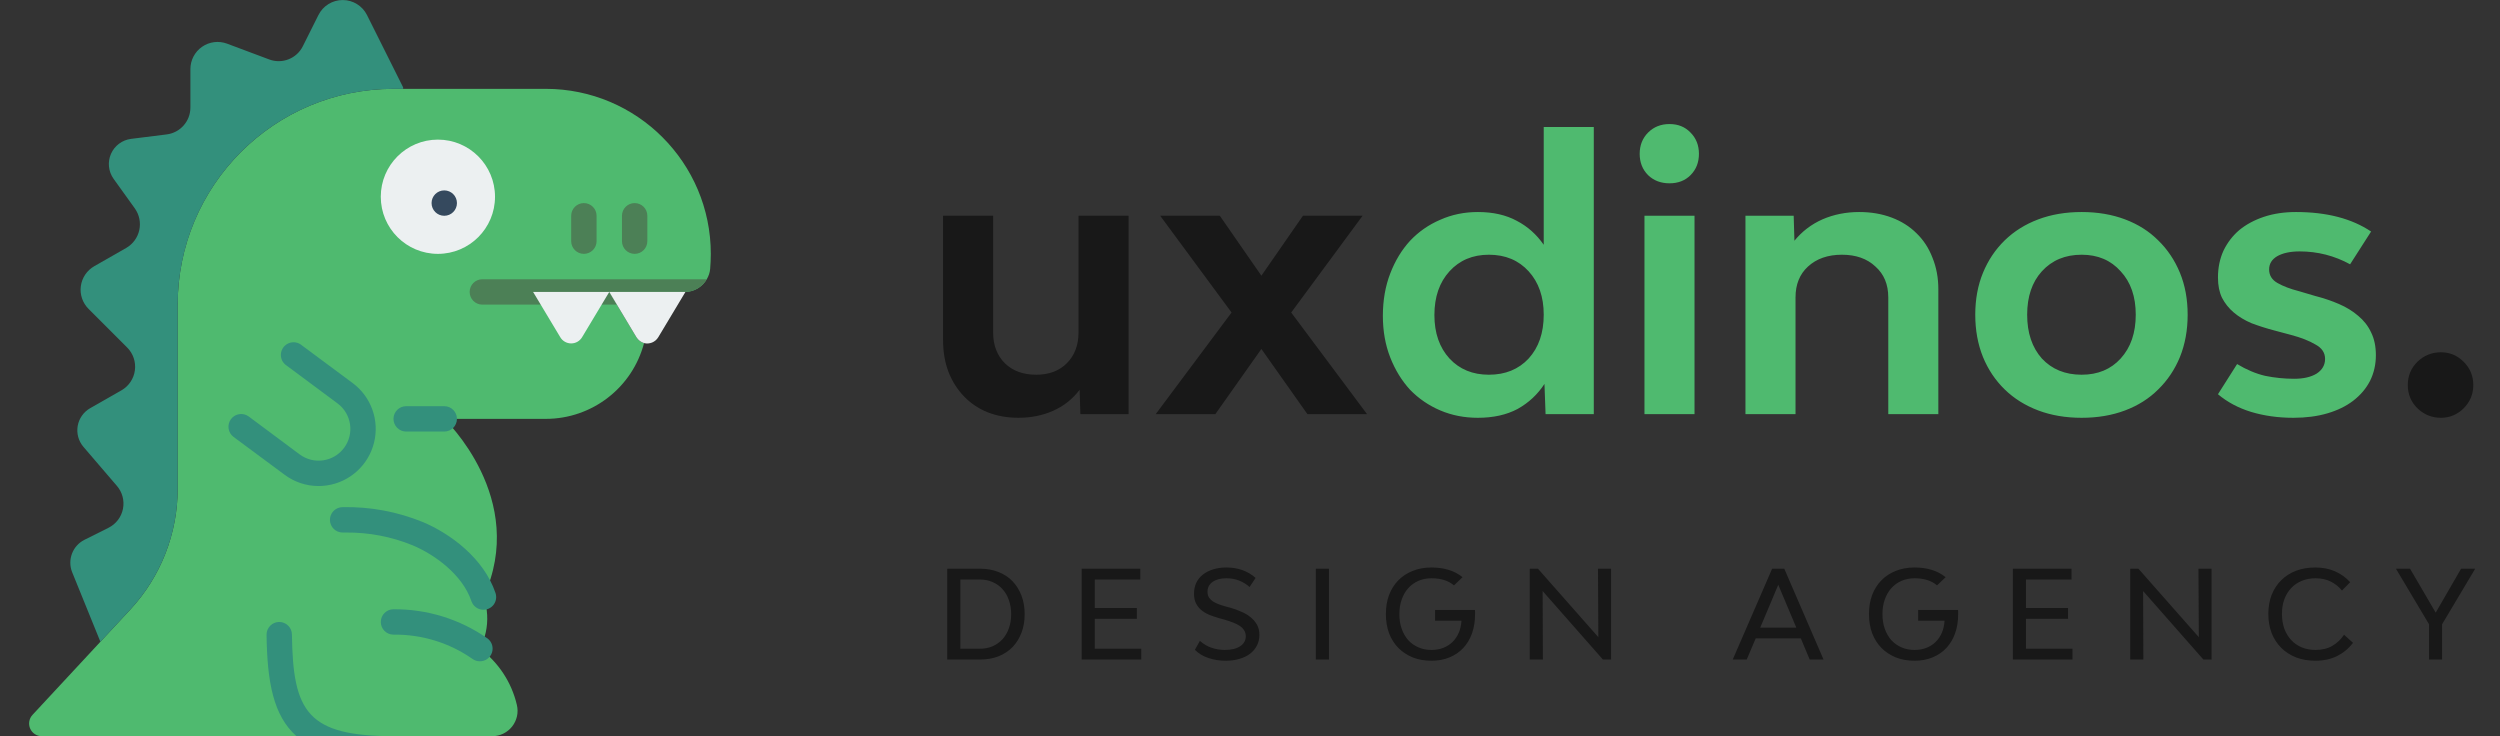 <svg width="163" height="48" viewBox="0 0 163 48" fill="none" xmlns="http://www.w3.org/2000/svg">
<rect x="0" y="0" width="163" height="48" fill="#333333" stroke="none"/>
<path d="M73.584 14.064V27H70.44L70.392 25.416C69.928 26.024 69.352 26.48 68.664 26.784C67.976 27.088 67.224 27.24 66.408 27.24C65.672 27.24 65 27.12 64.392 26.88C63.8 26.64 63.288 26.296 62.856 25.848C62.424 25.4 62.088 24.872 61.848 24.264C61.608 23.64 61.488 22.944 61.488 22.176V14.064H64.752V21.672C64.752 22.504 65.008 23.176 65.52 23.688C66.032 24.184 66.712 24.432 67.56 24.432C68.392 24.432 69.056 24.184 69.552 23.688C70.064 23.176 70.32 22.504 70.32 21.672V14.064H73.584ZM85.242 27L82.242 22.752L79.242 27H75.354L80.298 20.376L75.642 14.064H79.53L82.242 17.976L84.954 14.064H88.842L84.186 20.376L89.13 27H85.242ZM159.147 27.24C158.555 27.24 158.043 27.032 157.611 26.616C157.195 26.2 156.987 25.696 156.987 25.104C156.987 24.512 157.195 24.008 157.611 23.592C158.043 23.176 158.555 22.968 159.147 22.968C159.723 22.968 160.219 23.176 160.635 23.592C161.051 24.008 161.259 24.512 161.259 25.104C161.259 25.696 161.051 26.2 160.635 26.616C160.219 27.032 159.723 27.24 159.147 27.24Z" fill="#181818"/>
<path d="M103.915 8.28V27H100.771L100.699 25.032C100.251 25.72 99.667 26.264 98.947 26.664C98.227 27.048 97.363 27.24 96.355 27.24C95.475 27.24 94.659 27.08 93.907 26.76C93.155 26.44 92.499 25.992 91.939 25.416C91.395 24.824 90.963 24.12 90.643 23.304C90.323 22.488 90.163 21.584 90.163 20.592C90.163 19.584 90.323 18.664 90.643 17.832C90.963 17 91.395 16.288 91.939 15.696C92.499 15.104 93.155 14.648 93.907 14.328C94.659 13.992 95.475 13.824 96.355 13.824C97.347 13.824 98.195 14.016 98.899 14.4C99.603 14.768 100.187 15.288 100.651 15.96V8.28H103.915ZM97.075 24.432C98.147 24.432 99.011 24.08 99.667 23.376C100.323 22.656 100.651 21.704 100.651 20.52C100.651 19.352 100.323 18.408 99.667 17.688C99.011 16.968 98.147 16.608 97.075 16.608C96.019 16.608 95.163 16.968 94.507 17.688C93.851 18.408 93.523 19.36 93.523 20.544C93.523 21.712 93.851 22.656 94.507 23.376C95.163 24.08 96.019 24.432 97.075 24.432ZM107.219 14.064H110.483V27H107.219V14.064ZM108.851 11.952C108.291 11.952 107.827 11.776 107.459 11.424C107.091 11.056 106.907 10.592 106.907 10.032C106.907 9.472 107.091 9.008 107.459 8.64C107.827 8.272 108.291 8.088 108.851 8.088C109.411 8.088 109.867 8.272 110.219 8.64C110.587 9.008 110.771 9.472 110.771 10.032C110.771 10.592 110.587 11.056 110.219 11.424C109.867 11.776 109.411 11.952 108.851 11.952ZM121.22 13.824C121.988 13.824 122.692 13.944 123.332 14.184C123.972 14.424 124.516 14.768 124.964 15.216C125.412 15.648 125.756 16.176 125.996 16.8C126.252 17.424 126.38 18.112 126.38 18.864V27H123.116V19.392C123.116 18.544 122.836 17.872 122.276 17.376C121.732 16.864 121.004 16.608 120.092 16.608C119.18 16.608 118.444 16.864 117.884 17.376C117.34 17.872 117.068 18.544 117.068 19.392V27H113.804V14.064H116.948L116.996 15.696C117.492 15.088 118.1 14.624 118.82 14.304C119.556 13.984 120.356 13.824 121.22 13.824ZM135.723 27.24C134.683 27.24 133.739 27.08 132.891 26.76C132.043 26.44 131.315 25.984 130.707 25.392C130.099 24.8 129.627 24.096 129.291 23.28C128.955 22.448 128.787 21.528 128.787 20.52C128.787 19.512 128.955 18.6 129.291 17.784C129.627 16.968 130.099 16.264 130.707 15.672C131.315 15.08 132.043 14.624 132.891 14.304C133.739 13.984 134.683 13.824 135.723 13.824C136.763 13.824 137.707 13.984 138.555 14.304C139.403 14.624 140.123 15.08 140.715 15.672C141.323 16.264 141.795 16.968 142.131 17.784C142.467 18.6 142.635 19.512 142.635 20.52C142.635 21.528 142.467 22.448 142.131 23.28C141.795 24.096 141.323 24.8 140.715 25.392C140.123 25.984 139.403 26.44 138.555 26.76C137.707 27.08 136.763 27.24 135.723 27.24ZM135.723 24.432C136.779 24.432 137.627 24.08 138.267 23.376C138.923 22.656 139.251 21.704 139.251 20.52C139.251 19.336 138.923 18.392 138.267 17.688C137.627 16.968 136.779 16.608 135.723 16.608C134.651 16.608 133.787 16.968 133.131 17.688C132.491 18.392 132.171 19.336 132.171 20.52C132.171 21.704 132.491 22.656 133.131 23.376C133.787 24.08 134.651 24.432 135.723 24.432ZM149.531 27.24C148.539 27.24 147.619 27.112 146.771 26.856C145.939 26.6 145.219 26.216 144.611 25.704L145.859 23.736C146.467 24.104 147.075 24.36 147.683 24.504C148.307 24.632 148.939 24.696 149.579 24.696C150.187 24.696 150.675 24.584 151.043 24.36C151.411 24.12 151.595 23.8 151.595 23.4C151.595 23 151.387 22.688 150.971 22.464C150.571 22.224 150.043 22.016 149.387 21.84L148.307 21.552C147.763 21.408 147.259 21.248 146.795 21.072C146.347 20.88 145.963 20.648 145.643 20.376C145.323 20.104 145.067 19.784 144.875 19.416C144.699 19.048 144.611 18.608 144.611 18.096C144.611 17.456 144.731 16.872 144.971 16.344C145.227 15.816 145.571 15.368 146.003 15C146.451 14.632 146.987 14.344 147.611 14.136C148.235 13.928 148.931 13.824 149.699 13.824C151.699 13.824 153.331 14.248 154.595 15.096L153.227 17.232C152.203 16.672 151.107 16.392 149.939 16.392C149.331 16.392 148.843 16.496 148.475 16.704C148.123 16.912 147.947 17.2 147.947 17.568C147.947 17.952 148.131 18.248 148.499 18.456C148.867 18.664 149.331 18.84 149.891 18.984L150.947 19.296C151.507 19.44 152.027 19.616 152.507 19.824C152.987 20.032 153.403 20.288 153.755 20.592C154.123 20.896 154.403 21.256 154.595 21.672C154.803 22.088 154.907 22.584 154.907 23.16C154.907 23.768 154.779 24.328 154.523 24.84C154.267 25.336 153.899 25.768 153.419 26.136C152.955 26.488 152.395 26.76 151.739 26.952C151.083 27.144 150.347 27.24 149.531 27.24Z" fill="#4FBA6F"/>
<path d="M63.92 37.08C64.352 37.08 64.747 37.152 65.104 37.296C65.461 37.435 65.765 37.635 66.016 37.896C66.267 38.157 66.461 38.469 66.6 38.832C66.739 39.195 66.808 39.6 66.808 40.048C66.808 40.491 66.739 40.893 66.6 41.256C66.461 41.619 66.267 41.931 66.016 42.192C65.765 42.448 65.461 42.648 65.104 42.792C64.747 42.931 64.352 43 63.92 43H61.76V37.08H63.92ZM63.888 42.296C64.192 42.296 64.469 42.243 64.72 42.136C64.971 42.024 65.184 41.872 65.36 41.68C65.541 41.483 65.68 41.245 65.776 40.968C65.877 40.691 65.928 40.384 65.928 40.048C65.928 39.707 65.877 39.397 65.776 39.12C65.68 38.843 65.541 38.605 65.36 38.408C65.184 38.211 64.971 38.059 64.72 37.952C64.469 37.84 64.192 37.784 63.888 37.784H62.616V42.296H63.888ZM74.411 42.296V43H70.523V37.08H74.347V37.784H71.379V39.64H74.123V40.344H71.379V42.296H74.411ZM79.913 43.08C79.518 43.08 79.145 43.021 78.793 42.904C78.441 42.787 78.145 42.608 77.905 42.368L78.233 41.784C78.473 41.997 78.731 42.149 79.009 42.24C79.286 42.331 79.569 42.376 79.857 42.376C80.284 42.376 80.617 42.296 80.857 42.136C81.102 41.976 81.225 41.757 81.225 41.48C81.225 41.336 81.19 41.211 81.121 41.104C81.057 40.992 80.963 40.896 80.841 40.816C80.718 40.731 80.572 40.656 80.401 40.592C80.23 40.523 80.041 40.459 79.833 40.4L79.457 40.296C79.233 40.232 79.022 40.16 78.825 40.08C78.633 39.995 78.462 39.891 78.313 39.768C78.169 39.64 78.054 39.491 77.969 39.32C77.889 39.149 77.849 38.944 77.849 38.704C77.849 38.448 77.897 38.216 77.993 38.008C78.094 37.795 78.236 37.616 78.417 37.472C78.603 37.323 78.825 37.208 79.081 37.128C79.342 37.043 79.633 37 79.953 37C80.716 37 81.353 37.227 81.865 37.68L81.473 38.272C81.26 38.085 81.028 37.944 80.777 37.848C80.531 37.752 80.257 37.704 79.953 37.704C79.579 37.704 79.281 37.784 79.057 37.944C78.838 38.104 78.729 38.315 78.729 38.576C78.729 38.72 78.758 38.843 78.817 38.944C78.881 39.04 78.963 39.125 79.065 39.2C79.171 39.269 79.291 39.331 79.425 39.384C79.564 39.437 79.71 39.485 79.865 39.528L80.249 39.632C80.468 39.696 80.686 39.776 80.905 39.872C81.129 39.963 81.329 40.077 81.505 40.216C81.686 40.355 81.833 40.52 81.945 40.712C82.057 40.904 82.113 41.133 82.113 41.4C82.113 41.651 82.059 41.88 81.953 42.088C81.846 42.296 81.697 42.475 81.505 42.624C81.313 42.768 81.081 42.88 80.809 42.96C80.542 43.04 80.243 43.08 79.913 43.08ZM85.792 37.08H86.648V43H85.792V37.08ZM96.167 39.768C96.172 39.811 96.175 39.856 96.175 39.904C96.175 39.952 96.175 39.997 96.175 40.04C96.175 40.499 96.108 40.917 95.975 41.296C95.841 41.669 95.649 41.989 95.399 42.256C95.153 42.517 94.855 42.72 94.503 42.864C94.156 43.008 93.764 43.08 93.327 43.08C92.879 43.08 92.473 43.008 92.111 42.864C91.748 42.715 91.436 42.509 91.175 42.248C90.913 41.981 90.711 41.661 90.567 41.288C90.428 40.909 90.359 40.493 90.359 40.04C90.359 39.581 90.428 39.165 90.567 38.792C90.711 38.419 90.911 38.101 91.167 37.84C91.428 37.573 91.74 37.368 92.103 37.224C92.471 37.075 92.879 37 93.327 37C93.737 37 94.108 37.051 94.439 37.152C94.769 37.248 95.076 37.408 95.359 37.632L94.799 38.168C94.612 38.008 94.396 37.891 94.151 37.816C93.911 37.741 93.639 37.704 93.335 37.704C93.02 37.704 92.735 37.76 92.479 37.872C92.223 37.984 92.001 38.144 91.815 38.352C91.633 38.555 91.492 38.8 91.391 39.088C91.289 39.371 91.239 39.688 91.239 40.04C91.239 40.392 91.289 40.712 91.391 41C91.492 41.283 91.633 41.528 91.815 41.736C92.001 41.939 92.223 42.096 92.479 42.208C92.735 42.32 93.02 42.376 93.335 42.376C93.617 42.376 93.873 42.331 94.103 42.24C94.337 42.149 94.537 42.021 94.703 41.856C94.873 41.691 95.009 41.491 95.111 41.256C95.212 41.021 95.271 40.76 95.287 40.472H93.567V39.768H96.167ZM99.74 37.08H100.276L104.212 41.544L104.188 37.08H105.044V43H104.508L100.58 38.536L100.596 43H99.74V37.08ZM117.415 41.624H114.471L113.887 43H112.975L115.543 37.08H116.335L118.895 43H117.991L117.415 41.624ZM117.119 40.92L115.943 38.128L114.767 40.92H117.119ZM127.664 39.768C127.67 39.811 127.672 39.856 127.672 39.904C127.672 39.952 127.672 39.997 127.672 40.04C127.672 40.499 127.606 40.917 127.472 41.296C127.339 41.669 127.147 41.989 126.896 42.256C126.651 42.517 126.352 42.72 126 42.864C125.654 43.008 125.262 43.08 124.824 43.08C124.376 43.08 123.971 43.008 123.608 42.864C123.246 42.715 122.934 42.509 122.672 42.248C122.411 41.981 122.208 41.661 122.064 41.288C121.926 40.909 121.856 40.493 121.856 40.04C121.856 39.581 121.926 39.165 122.064 38.792C122.208 38.419 122.408 38.101 122.664 37.84C122.926 37.573 123.238 37.368 123.6 37.224C123.968 37.075 124.376 37 124.824 37C125.235 37 125.606 37.051 125.936 37.152C126.267 37.248 126.574 37.408 126.856 37.632L126.296 38.168C126.11 38.008 125.894 37.891 125.648 37.816C125.408 37.741 125.136 37.704 124.832 37.704C124.518 37.704 124.232 37.76 123.976 37.872C123.72 37.984 123.499 38.144 123.312 38.352C123.131 38.555 122.99 38.8 122.888 39.088C122.787 39.371 122.736 39.688 122.736 40.04C122.736 40.392 122.787 40.712 122.888 41C122.99 41.283 123.131 41.528 123.312 41.736C123.499 41.939 123.72 42.096 123.976 42.208C124.232 42.32 124.518 42.376 124.832 42.376C125.115 42.376 125.371 42.331 125.6 42.24C125.835 42.149 126.035 42.021 126.2 41.856C126.371 41.691 126.507 41.491 126.608 41.256C126.71 41.021 126.768 40.76 126.784 40.472H125.064V39.768H127.664ZM135.126 42.296V43H131.238V37.08H135.062V37.784H132.094V39.64H134.838V40.344H132.094V42.296H135.126ZM138.891 37.08H139.427L143.363 41.544L143.339 37.08H144.195V43H143.659L139.731 38.536L139.747 43H138.891V37.08ZM150.96 43.08C150.501 43.08 150.082 43.008 149.704 42.864C149.33 42.715 149.008 42.507 148.736 42.24C148.469 41.973 148.261 41.653 148.112 41.28C147.968 40.901 147.896 40.483 147.896 40.024C147.896 39.571 147.968 39.157 148.112 38.784C148.261 38.411 148.469 38.093 148.736 37.832C149.002 37.565 149.322 37.36 149.696 37.216C150.074 37.072 150.493 37 150.952 37C151.437 37 151.866 37.083 152.24 37.248C152.618 37.413 152.949 37.651 153.232 37.96L152.696 38.504C152.509 38.269 152.272 38.077 151.984 37.928C151.696 37.779 151.36 37.704 150.976 37.704C150.645 37.704 150.344 37.76 150.072 37.872C149.805 37.984 149.576 38.141 149.384 38.344C149.192 38.547 149.042 38.792 148.936 39.08C148.834 39.363 148.784 39.677 148.784 40.024C148.784 40.376 148.834 40.696 148.936 40.984C149.042 41.272 149.192 41.52 149.384 41.728C149.576 41.936 149.805 42.096 150.072 42.208C150.344 42.32 150.642 42.376 150.968 42.376C151.394 42.376 151.76 42.288 152.064 42.112C152.373 41.931 152.629 41.688 152.832 41.384L153.416 41.912C153.138 42.28 152.792 42.568 152.376 42.776C151.965 42.979 151.493 43.08 150.96 43.08ZM161.383 37.08L159.223 40.704V43H158.375V40.704L156.215 37.08H157.135L158.807 39.944L160.463 37.08H161.383Z" fill="#181818"/>
<g clip-path="url(#clip0_155_562)">
<path fill-rule="evenodd" clip-rule="evenodd" d="M2.723 48H32.085C32.594 48.002 33.075 47.769 33.389 47.37C33.705 46.971 33.819 46.45 33.699 45.956C33.355 44.488 32.501 43.189 31.291 42.29C31.64 41.613 31.803 40.856 31.763 40.097C31.742 39.698 31.661 39.304 31.523 38.93C34.485 32.516 28.965 27.31 28.965 27.31H35.586C38.596 27.311 41.228 25.281 41.992 22.37C41.785 22.307 41.609 22.172 41.495 21.989L40.221 19.862L39.724 19.035H44.69C45.266 19.021 45.793 18.707 46.08 18.207C46.206 18.001 46.282 17.769 46.303 17.528C46.328 17.206 46.345 16.883 46.345 16.552C46.341 10.611 41.526 5.797 35.586 5.793H25.655C17.885 5.793 11.586 12.092 11.586 19.862V31.862C11.585 34.787 10.48 37.604 8.491 39.749L6.546 41.843L2.119 46.61C1.895 46.851 1.835 47.201 1.966 47.502C2.097 47.804 2.394 47.999 2.723 48Z" fill="#4FBA6F"/>
<path fill-rule="evenodd" clip-rule="evenodd" d="M31.523 39.757C31.789 39.757 32.039 39.629 32.195 39.413C32.35 39.197 32.392 38.919 32.308 38.666C31.545 36.396 29.353 34.783 27.556 34.032C25.899 33.358 24.122 33.029 22.333 33.065C21.876 33.069 21.508 33.442 21.511 33.899C21.515 34.356 21.888 34.724 22.345 34.721C22.416 34.725 22.483 34.721 22.551 34.721C24.046 34.706 25.529 34.99 26.912 35.558C28.312 36.146 30.151 37.45 30.738 39.2C30.854 39.534 31.169 39.758 31.523 39.757Z" fill="#33907C"/>
<path fill-rule="evenodd" clip-rule="evenodd" d="M17.379 41.388C17.421 44.466 17.818 46.659 19.332 48H25.713C20.036 48 19.101 46.428 19.034 41.371C19.03 40.917 18.66 40.552 18.207 40.552H18.198C17.979 40.554 17.769 40.643 17.616 40.8C17.462 40.957 17.377 41.168 17.379 41.388Z" fill="#33907C"/>
<path fill-rule="evenodd" clip-rule="evenodd" d="M31.291 43.117C31.647 43.117 31.963 42.889 32.076 42.551C32.188 42.213 32.072 41.841 31.787 41.628C29.991 40.371 27.848 39.706 25.655 39.724C25.198 39.724 24.828 40.095 24.828 40.552C24.828 41.009 25.198 41.379 25.655 41.379C27.49 41.355 29.286 41.904 30.792 42.952C30.936 43.06 31.111 43.118 31.291 43.117Z" fill="#33907C"/>
<path fill-rule="evenodd" clip-rule="evenodd" d="M4.701 37.299L6.546 41.843L8.491 39.749C10.48 37.604 11.586 34.787 11.586 31.862V19.862C11.586 16.131 13.069 12.552 15.707 9.914C18.345 7.275 21.924 5.793 25.655 5.793H26.284V5.694L23.926 0.977C23.625 0.379 23.014 0.002 22.345 0.002C21.676 0.002 21.065 0.379 20.764 0.977L19.746 3.012C19.343 3.823 18.391 4.195 17.545 3.873L14.806 2.847C14.262 2.644 13.654 2.719 13.177 3.049C12.7 3.379 12.415 3.922 12.414 4.502V7.01C12.416 7.902 11.752 8.655 10.866 8.764L8.549 9.054C7.969 9.126 7.471 9.497 7.236 10.032C7.002 10.567 7.067 11.186 7.407 11.661L8.797 13.597C9.085 14.006 9.188 14.516 9.081 15.004C8.974 15.492 8.667 15.912 8.235 16.163L6.149 17.355C5.669 17.627 5.344 18.109 5.27 18.657C5.197 19.204 5.385 19.754 5.777 20.143L8.292 22.659C8.682 23.049 8.868 23.599 8.795 24.146C8.722 24.693 8.399 25.174 7.92 25.448L5.876 26.615C5.448 26.861 5.151 27.284 5.066 27.77C4.982 28.256 5.117 28.755 5.437 29.131L7.622 31.68C7.978 32.092 8.123 32.645 8.017 33.179C7.91 33.713 7.563 34.167 7.076 34.411L5.503 35.197C4.734 35.586 4.386 36.496 4.701 37.299Z" fill="#33907C"/>
<path fill-rule="evenodd" clip-rule="evenodd" d="M20.766 31.69C20.95 31.69 21.135 31.676 21.318 31.649C22.808 31.429 24.018 30.333 24.385 28.872C24.752 27.412 24.203 25.874 22.994 24.976L19.673 22.51C19.438 22.312 19.113 22.26 18.828 22.376C18.543 22.492 18.346 22.756 18.316 23.062C18.286 23.368 18.428 23.666 18.685 23.834L22.007 26.302C22.925 26.983 23.118 28.28 22.436 29.198C21.755 30.116 20.458 30.309 19.54 29.628L16.221 27.158C15.854 26.884 15.335 26.959 15.06 27.326C14.786 27.693 14.861 28.213 15.228 28.487L18.553 30.952C19.191 31.43 19.968 31.689 20.766 31.69Z" fill="#33907C"/>
<path d="M28.551 16.552C26.494 16.552 24.827 14.884 24.827 12.828C24.827 10.771 26.494 9.103 28.551 9.103C30.608 9.103 32.275 10.771 32.275 12.828C32.275 14.884 30.608 16.552 28.551 16.552Z" fill="#ECF0F1"/>
<path d="M28.965 14.069C28.508 14.069 28.138 13.698 28.138 13.241C28.138 12.784 28.508 12.414 28.965 12.414C29.422 12.414 29.793 12.784 29.793 13.241C29.793 13.698 29.422 14.069 28.965 14.069Z" fill="#35495E"/>
<path fill-rule="evenodd" clip-rule="evenodd" d="M30.621 19.035C30.621 19.491 30.991 19.862 31.448 19.862H40.221L39.724 19.035H44.69C45.266 19.021 45.793 18.707 46.08 18.207H31.448C30.991 18.207 30.621 18.577 30.621 19.035Z" fill="#4C8056"/>
<path fill-rule="evenodd" clip-rule="evenodd" d="M39.724 19.035L37.95 21.99C37.8 22.239 37.531 22.391 37.241 22.391C36.95 22.391 36.681 22.239 36.532 21.99L34.758 19.035H39.724Z" fill="#ECF0F1"/>
<path fill-rule="evenodd" clip-rule="evenodd" d="M39.724 19.035L41.495 21.989C41.609 22.172 41.785 22.307 41.992 22.37C42.351 22.46 42.727 22.306 42.918 21.989L44.69 19.035H39.724Z" fill="#ECF0F1"/>
<path fill-rule="evenodd" clip-rule="evenodd" d="M41.379 16.552C41.837 16.552 42.207 16.181 42.207 15.724V14.069C42.207 13.612 41.837 13.241 41.379 13.241C40.922 13.241 40.552 13.612 40.552 14.069V15.724C40.552 16.181 40.922 16.552 41.379 16.552Z" fill="#4C8056"/>
<path fill-rule="evenodd" clip-rule="evenodd" d="M38.069 16.552C38.526 16.552 38.897 16.181 38.897 15.724V14.069C38.897 13.612 38.526 13.241 38.069 13.241C37.612 13.241 37.241 13.612 37.241 14.069V15.724C37.241 16.181 37.612 16.552 38.069 16.552Z" fill="#4C8056"/>
<path fill-rule="evenodd" clip-rule="evenodd" d="M26.483 28.138H28.965C29.422 28.138 29.793 27.767 29.793 27.31C29.793 26.853 29.422 26.483 28.965 26.483H26.483C26.026 26.483 25.655 26.853 25.655 27.31C25.655 27.767 26.026 28.138 26.483 28.138Z" fill="#33907C"/>
</g>
<defs>
<clipPath id="clip0_155_562">
<rect width="48" height="48" fill="white" transform="matrix(-1 0 0 1 48 0)"/>
</clipPath>
</defs>
</svg>
